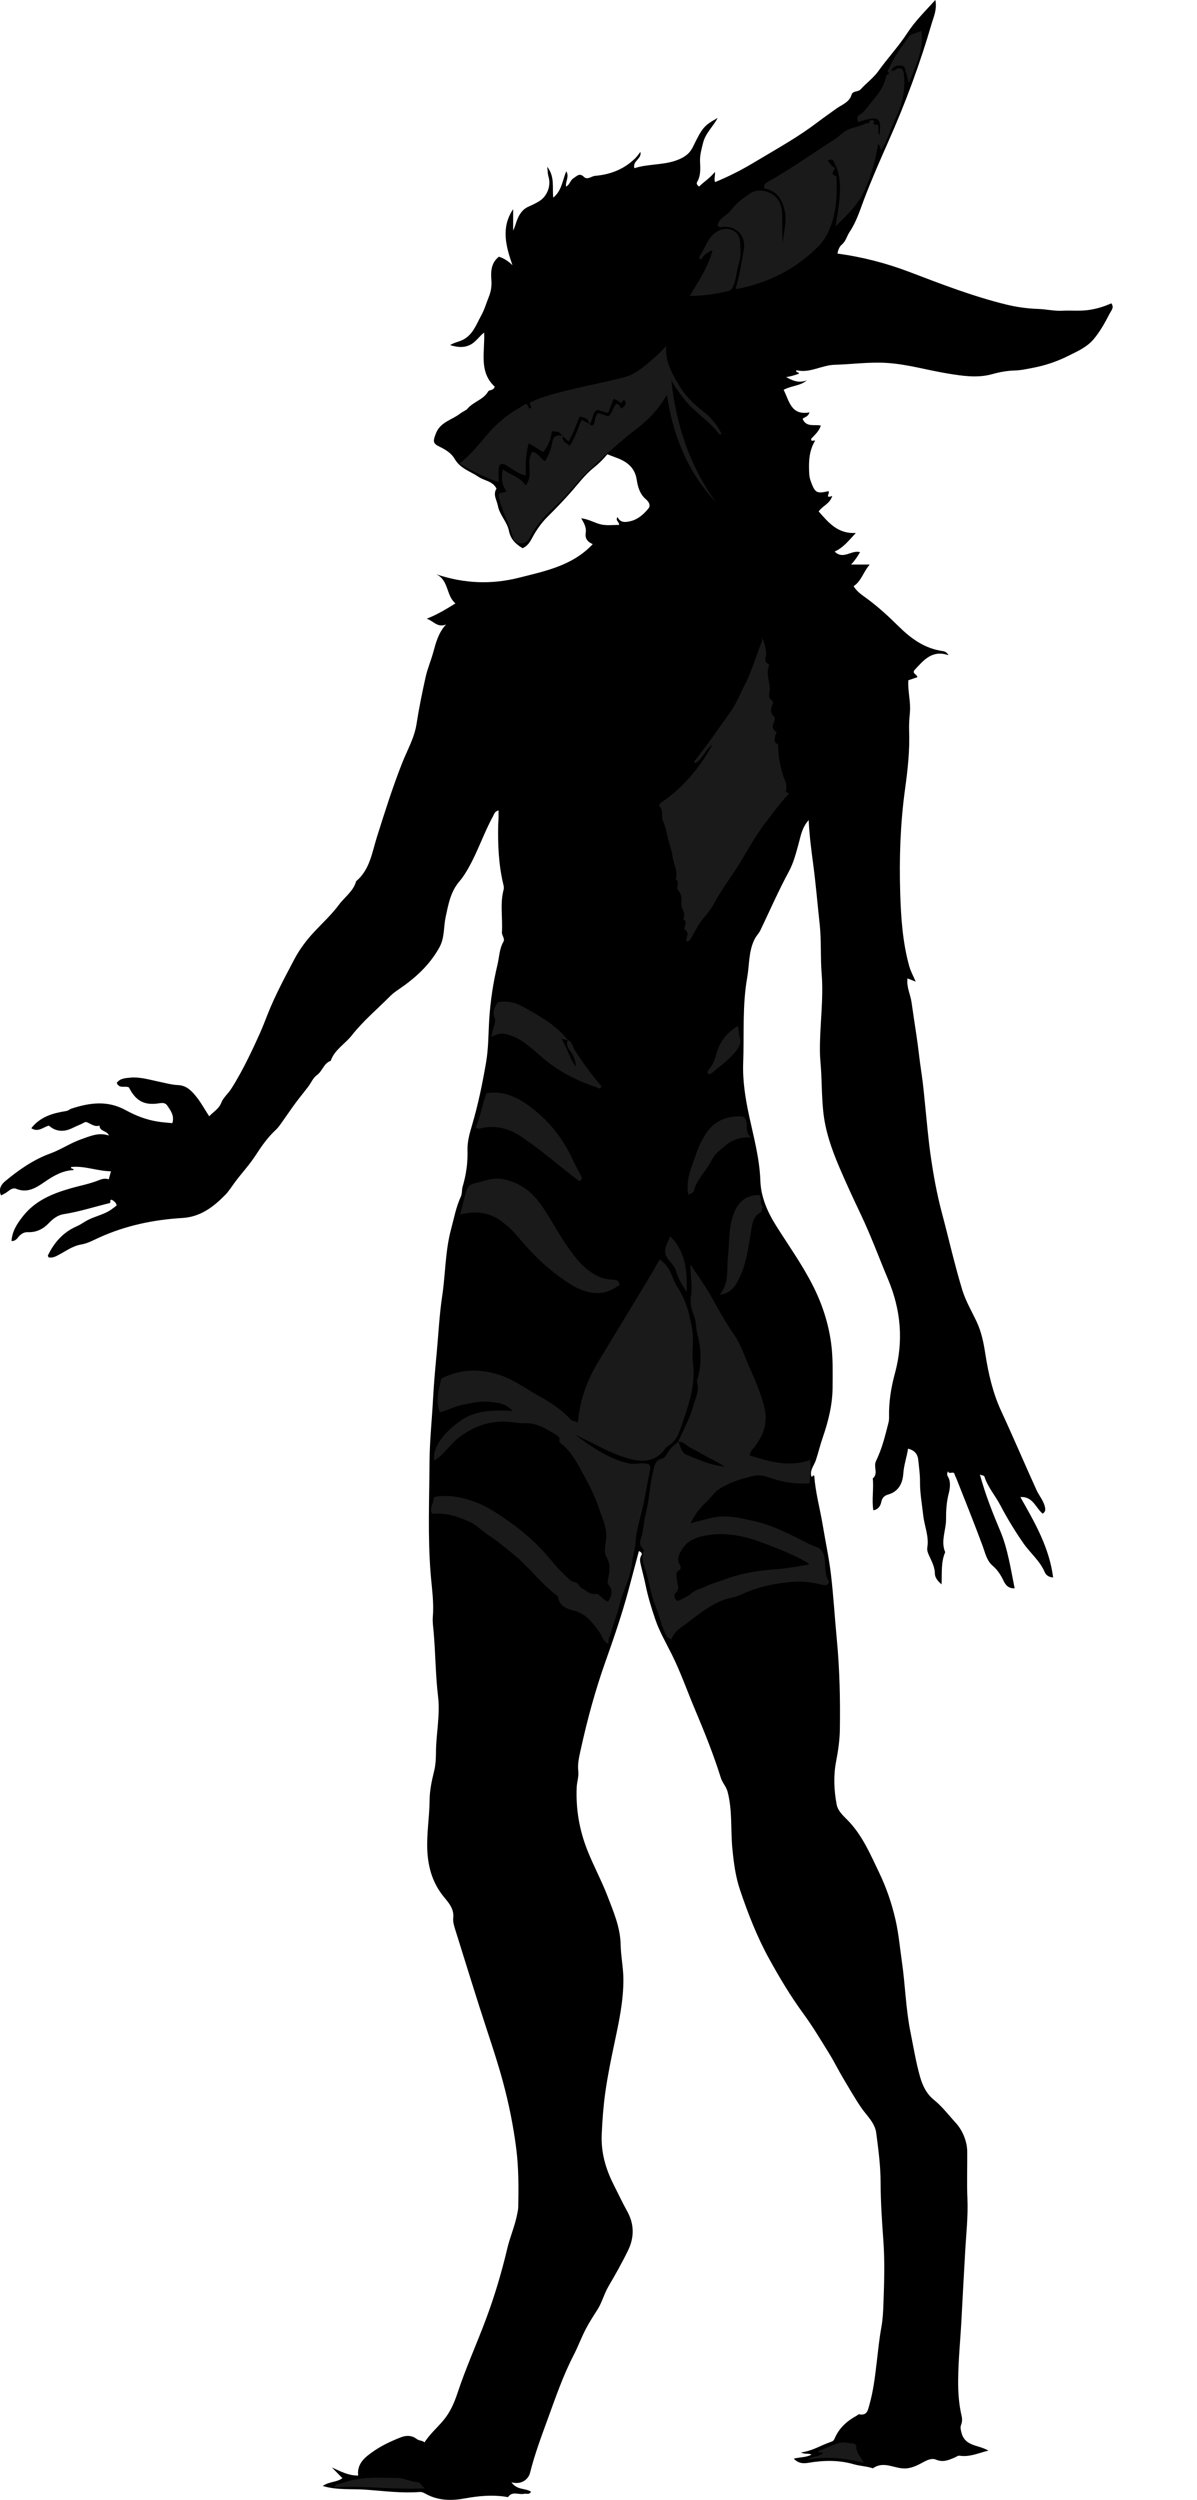 <?xml version="1.0" encoding="utf-8"?>
<!-- Generator: Adobe Illustrator 24.1.1, SVG Export Plug-In . SVG Version: 6.00 Build 0)  -->
<svg version="1.1" id="Layer_1" xmlns="http://www.w3.org/2000/svg" xmlns:xlink="http://www.w3.org/1999/xlink" x="0px" y="0px"
	 viewBox="0 0 658.46 1375.05" style="enable-background:new 0 0 658.46 1375.05;" xml:space="preserve">
<style type="text/css">
	.st0{fill:#1A1A1A;}
</style>
<g>
	<path d="M274.25,445.74c-2.31,0.69-2.43,2.14-3.01,3.2c-5.08,9.23-8.34,19.32-13.56,28.51c-1.46,2.56-2.99,5.07-4.87,7.24
		c-4.96,5.73-6.16,12.71-7.67,19.76c-1.19,5.54-0.47,11.32-3.44,16.68c-5.38,9.73-13.23,16.83-22.19,22.95
		c-1.64,1.12-3.24,2.21-4.65,3.62c-7.16,7.21-15.07,13.83-21.3,21.77c-3.76,4.8-9.56,7.94-11.64,14.06
		c-3.86,1.29-4.53,5.66-7.58,7.82c-2.19,1.55-3.2,4.32-4.83,6.44c-2.79,3.63-5.76,7.18-8.41,10.94c-1.8,2.55-3.6,5.08-5.37,7.64
		c-1.2,1.73-2.52,3.73-4.04,5.13c-4.4,4.07-7.84,8.97-10.98,13.84c-3.43,5.32-7.69,9.86-11.43,14.87c-1.76,2.36-3.43,5.07-5.3,6.97
		c-6.44,6.56-13.55,12.18-23.71,12.78c-15.7,0.93-31.02,4.12-45.5,10.66c-3.26,1.47-6.52,3.31-9.97,3.89
		c-5.34,0.89-9.33,4.24-13.92,6.45c-1.47,0.71-2.72,0.89-4.09,0.7c-0.22-0.5-0.54-0.87-0.45-1.05c3.43-7.26,8.59-12.95,16.01-16.15
		c1.69-0.73,3.09-1.72,4.58-2.62c3.43-2.06,7.34-3.02,10.95-4.65c2.41-1.08,4.3-2.52,6.3-4.15c-0.29-1.6-1.53-2.37-2.61-3.09
		c-1.76-0.2-0.09,1.54-1.45,1.87c-8.37,2.03-16.57,4.71-25.12,6.04c-3.36,0.52-5.99,2.66-8.26,5.03c-3.15,3.29-6.88,5.03-11.38,4.87
		c-2.05-0.07-3.39,0.74-4.76,2.11c-1.1,1.11-1.86,2.87-4.27,2.77c0.35-5.54,3.24-9.82,6.46-13.86c6.66-8.36,15.93-12.2,25.89-15.08
		c5.3-1.54,10.77-2.51,15.92-4.61c1.58-0.64,3.34-1.06,5.23-0.39c0.34-1.24,0.67-2.46,1.2-4.42c-7.5-0.11-14.42-3.12-21.87-2.38
		c-0.48,1.38,1.43,0.49,1.31,1.72c-5.99,0.2-10.99,3.1-15.78,6.4c-4.81,3.31-9.56,6.45-15.86,3.86c-1.65-0.68-3.3,0.52-4.52,1.49
		c-1.18,0.93-2.44,1.5-3.7,2.18c-1.37-2.59-0.63-5.46,2.23-7.83c7.57-6.28,15.52-11.85,24.93-15.29c5.8-2.12,11.01-5.72,16.91-7.78
		c4.9-1.71,9.67-3.97,15.2-2.04c-0.86-2.79-5.19-2.13-5.12-5.51c-3.33,1.33-6.58-2.7-8.18-1.79c-2.12,1.21-4.42,2.01-6.57,3.09
		c-4.66,2.34-9.18,2.25-13.1-1.25c-3.18,0.77-5.84,3.9-9.69,1.42c5.02-6.44,12.04-8.3,19.1-9.43c1.39-0.22,1.93-1,2.94-1.33
		c10.06-3.28,19.88-4.67,29.87,0.83c5.37,2.96,11.22,5.25,17.4,6.26c2.71,0.44,5.47,0.61,8.27,0.91c1.26-4.15-0.91-6.92-2.83-9.74
		c-1.13-1.67-2.95-1.44-4.55-1.19c-7.99,1.24-12.68-1.2-16.48-8.7c-2.04-1.2-5.2,0.98-6.73-2.5c1.73-2.47,4.46-2.63,7.2-2.9
		c5.53-0.56,10.77,1.13,16.05,2.21c3.52,0.72,6.95,1.72,10.59,1.87c2.65,0.11,4.91,1.2,6.97,3.12c4.21,3.93,6.74,8.97,10.07,14.05
		c2.29-2.57,5.28-3.9,6.72-7.67c0.97-2.53,3.64-4.74,5.33-7.38c3.55-5.54,6.63-11.3,9.53-17.18c2.24-4.54,4.38-9.13,6.44-13.76
		c1.5-3.38,2.81-6.84,4.17-10.28c4.11-10.38,9.43-20.21,14.6-30.06c2.86-5.47,6.7-10.59,11.06-15.24c4.58-4.89,9.6-9.52,13.52-14.83
		c3.15-4.26,7.97-7.42,9.44-12.91c7.55-6.35,8.7-15.63,11.43-24.3c4.31-13.66,8.61-27.33,13.87-40.67c2.8-7.1,6.74-13.85,7.92-21.48
		c1.36-8.71,3.1-17.32,5.02-25.92c1.04-4.64,2.93-8.97,4.18-13.52c1.47-5.38,2.86-10.86,7.08-15.36c-4.72,2.05-7.14-2.08-10.68-3.15
		c5.55-2.13,10.51-5.12,15.81-8.42c-5.26-4.38-3.53-12.78-10.62-16.05c15.26,5.17,30.4,5.76,45.54,1.93
		c14.54-3.68,29.57-6.63,40.61-18.49c-2.9-1.21-4.36-3.13-3.86-6.23c0.45-2.76-0.77-5.11-2.5-7.99c4.17,0.52,7.17,2.43,10.47,3.29
		c3.45,0.89,6.89,0.32,10.33,0.39c0.35-1.64-2.26-2.39-0.78-4.36c1.5,3.38,4.56,2.87,7.03,2.3c4.1-0.94,7.3-3.75,9.91-6.96
		c1.62-1.99-0.13-4.05-1.45-5.19c-3.4-2.95-4.35-6.83-5-10.9c-1.04-6.51-5.42-9.8-11.15-11.87c-1.67-0.61-3.33-1.27-4.97-1.9
		c-2.25,2.71-4.59,5.09-7.32,7.25c-5.05,4-8.92,9.32-13.19,14.12c-3.97,4.46-8.09,8.75-12.32,12.94c-3.56,3.52-6.32,7.57-8.64,11.9
		c-1.26,2.36-2.61,4.35-5.15,5.47c-3.73-2.24-6.55-4.82-7.53-9.66c-0.98-4.86-5.14-8.65-6.08-13.75c-0.57-3.1-2.85-6.05-0.75-9.35
		c-1.98-4.18-6.6-4.28-9.85-6.48c-4.53-3.07-10.1-4.58-13.14-9.87c-1.81-3.16-5.01-5.16-8.4-6.76c-3.81-1.8-3.49-3.17-1.94-7.25
		c2.43-6.37,8.88-7.42,13.36-10.97c0.88-0.7,3.47-1.97,3.87-2.47c3.22-4.03,8.89-5.03,11.53-9.69c0.58-1.01,2.99-0.33,3.6-2.61
		c-8.88-8.27-5.33-19.12-5.81-29.78c-2.71,2.01-4.59,5.3-7.85,6.84c-3.64,1.72-7.19,1.2-10.85,0.08c2.3-1.54,4.93-1.77,7.28-3.06
		c5.4-2.95,7.13-8.41,9.78-13.18c1.79-3.24,2.84-6.92,4.24-10.39c1.11-2.77,1.62-5.7,1.39-8.92c-0.34-4.65-0.35-9.61,4.14-13.09
		c2.73,0.87,5.12,2.38,7.44,4.71c-3.66-10.6-6.41-20.76,0.38-30.86c0,3.66,0,7.33,0,11.8c1.08-2.23,1.44-3.88,2.03-5.47
		c1.18-3.19,2.95-6.18,6.38-7.69c2.09-0.92,4.19-1.91,6.11-3.13c4.23-2.7,6.45-8.42,4.93-13.36c-0.46-1.52-0.42-2.87-0.69-5.47
		c4.29,5.65,2.66,11.29,3.3,16.99c4.75-3.86,5.02-9.55,7.17-14.47c1.84,3-0.61,5.55-0.11,8.4c2.09-1.1,2.27-3.48,4.01-4.56
		c1.87-1.15,3.31-3.25,5.87-0.74c1.85,1.82,4.02-0.44,6.07-0.62c8.51-0.71,16.2-3.71,22.34-9.93c0.87-0.88,1.56-1.94,2.59-3.24
		c0.86,3.97-4.46,4.88-3.3,8.97c8.42-2.75,17.63-1.35,25.89-5.5c2.98-1.5,4.93-3.36,6.38-6.36c5.12-10.61,6.26-11.78,13.54-15.77
		c-2.64,4.86-6.75,8.46-8.04,13.73c-0.82,3.35-1.79,6.6-1.66,10.13c0.14,3.77,0.51,7.64-1.49,11.12c-0.69,1.2-0.19,1.83,0.97,2.75
		c2.61-2.65,5.93-4.56,8.71-8.08c0.23,2.18-0.63,4.01,0.1,5.61c7.08-2.9,13.89-6.32,20.45-10.22c6.76-4.03,13.57-7.98,20.28-12.1
		c5.42-3.32,10.67-6.83,15.76-10.7c3.22-2.45,6.88-4.95,10.14-7.35c2.84-2.09,7.17-3.42,8.41-7.61c0.72-2.43,3.57-1.42,5.01-3.02
		c3.12-3.46,7.06-6.28,9.73-10.02c5.12-7.17,11.16-13.61,15.98-21.02c4.17-6.41,9.65-11.81,15.4-18.13
		c0.99,5.22-0.87,9.01-1.95,12.71c-6.45,22.21-14.45,43.87-23.85,65.02c-4.63,10.41-9.21,20.87-13.26,31.51
		c-2.39,6.27-4.32,12.7-8.1,18.32c-1.52,2.26-2.03,5.07-4.27,6.97c-1.47,1.24-2.13,3.18-2.43,4.96
		c13.72,1.86,26.95,5.29,39.78,10.19c17.49,6.67,34.95,13.43,53.16,17.87c5.69,1.39,11.57,2.2,17.52,2.4
		c4.43,0.15,8.8,1.23,13.3,0.98c4.65-0.25,9.37,0.26,13.96-0.34c4.45-0.58,8.85-1.87,12.94-3.74c1.66,2.35,0.05,3.79-0.84,5.5
		c-2.63,5.07-5.39,10.15-9.06,14.43c-3.67,4.28-9,6.61-14.09,9.13c-6.15,3.05-12.52,5.17-19.21,6.44c-3.21,0.61-6.45,1.36-9.69,1.44
		c-4.32,0.11-8.45,0.85-12.58,2.01c-8.17,2.29-16.38,1-24.49-0.32c-11.11-1.81-21.9-5.05-33.27-5.82c-9.77-0.66-19.28,0.74-28.91,1
		c-7.3,0.2-13.75,4.8-21.14,2.98c-0.31,1.77,1.61,0.73,1.33,1.96c-2.15,0.75-4.44,1.51-6.93,1.81c3.54,2.06,7.15,3.5,11.37,1.78
		c-3.64,3.22-8.57,2.9-12.76,5.26c3.13,6.07,3.98,14.23,14.19,12.4c-0.75,2.51-2.55,2.44-3.75,3.54c1.95,4.8,6.41,2.96,10.02,3.69
		c-0.95,3.09-3.29,5.14-5.26,7.21c-0.24,1.94,0.93,0.85,2.14,1.08c-3.39,5.54-3.59,11.58-3.29,17.69c0.07,1.46,0.22,2.82,0.75,4.3
		c2.4,6.73,3.25,7.37,9.78,5.83c1.3,0.6-2.34,4.48,2.15,2.58c-1.2,4.4-5.43,5.5-7.45,8.58c5.33,5.99,10.4,12.4,20.42,11.83
		c-4.13,4.51-7.04,8.18-11.63,10.21c4.75,4.78,9.31-1.09,13.95,0.35c-1.29,2.23-2.67,4.4-4.94,6.81c3.35,0,6.19,0,10.26,0
		c-3.63,4.27-4.58,9.07-8.83,11.89c1.8,3.19,5.07,5.13,8.01,7.34c5.96,4.47,11.4,9.48,16.69,14.71c6.78,6.71,14.3,12.23,24.16,13.63
		c0.86,0.12,2.23,0.37,3.33,2.3c-9.03-3.11-13.63,2.74-18.51,7.94c-1.99,2.11,1.39,2.6,1.37,4.15c-1.8,0.61-3.59,1.22-4.94,1.68
		c-0.41,6.14,1.38,11.71,0.84,17.7c-0.29,3.18-0.55,6.67-0.43,10.02c0.41,10.77-0.77,21.51-2.23,32.07
		c-2.61,18.98-3.26,37.98-2.68,57.03c0.41,13.61,1.31,27.25,4.98,40.48c0.78,2.79,2.24,5.39,3.56,8.48c-1.7-0.67-3.03-1.2-4.51-1.78
		c-0.66,4.7,1.58,8.78,2.21,13.11c0.89,6.14,1.79,12.28,2.73,18.41c1.02,6.63,1.63,13.3,2.65,19.93c1,6.46,1.56,13.04,2.23,19.57
		c0.88,8.64,1.61,17.28,2.83,25.91c1.53,10.86,3.47,21.6,6.29,32.16c3.77,14.15,6.97,28.47,11.24,42.45
		c1.8,5.89,5.14,11.55,7.84,17.28c2.7,5.74,3.86,11.75,4.81,17.86c1.68,10.82,4.1,21.37,8.75,31.41
		c6.65,14.35,12.82,28.91,19.36,43.31c1.45,3.2,3.95,5.89,4.69,9.51c0.31,1.5,0.17,2.58-1.31,3.49c-3.86-3.24-5.51-9.67-12.24-9.1
		c7.85,13.86,15.9,27.65,18.02,44.22c-2.84-0.17-4.11-1.72-4.65-2.98c-2.68-6.26-7.99-10.49-11.71-15.85
		c-4.63-6.67-8.91-13.7-12.68-20.9c-2.81-5.36-6.95-9.97-8.79-15.86c-0.15-0.47-1.37-0.59-2.44-1.01
		c2.92,10.81,6.93,20.92,11.14,30.92c4.27,10.14,5.74,20.84,7.97,31.67c-3.74,0.09-5.14-2.1-6.28-4.49
		c-1.44-3.01-3.22-5.73-5.79-7.91c-3.31-2.81-4.14-7.11-5.5-10.81c-4.63-12.52-9.61-24.89-14.52-37.3c-0.3-0.75-0.76-1.46-0.94-2.24
		c-0.5-2.16-3.24,0.49-3.64-1.75c-0.28,1.04-0.93,1.57,0.03,3.16c1.55,2.57,1.11,6.29,0.35,9.22c-1.23,4.69-1.48,9.58-1.46,14.14
		c0.02,6.04-3.05,12.03-0.46,18.07c-2.36,5.36-1.74,11.17-2,17.7c-2.44-2.03-3.66-4.03-3.68-5.87c-0.04-3.32-1.35-6-2.66-8.84
		c-0.8-1.74-1.84-3.6-1.5-5.62c1.02-6.08-1.6-11.68-2.24-17.54c-0.68-6.2-1.84-12.34-1.78-18.61c0.04-3.98-0.56-7.9-0.95-11.85
		c-0.34-3.42-2.05-5.35-5.62-6.33c-0.72,4.69-2.3,9.02-2.63,13.81c-0.35,5.15-2.53,9.81-8.38,11.47c-1.9,0.54-3.26,1.67-3.73,4.08
		c-0.36,1.87-1.45,4.06-4.37,4.58c-0.95-5.93,0.31-11.78-0.31-17.55c3.21-2.61,0.23-6.31,1.77-9.53c1.58-3.3,2.95-6.87,4.02-10.45
		c1.07-3.58,1.98-7.21,2.89-10.84c0.24-0.95,0.3-1.97,0.28-2.95c-0.18-8.11,1.07-16.09,3.18-23.83c4.86-17.79,3.39-34.98-3.7-51.85
		c-4.98-11.86-9.42-23.97-14.93-35.58c-4.18-8.81-8.3-17.64-12.1-26.6c-4.13-9.74-7.59-19.65-8.67-30.43
		c-0.68-6.78-0.78-13.59-1.06-20.33c-0.17-4.15-0.71-8.3-0.75-12.47c-0.15-14.28,2.11-28.53,0.95-42.79
		c-0.74-9.11-0.1-18.28-1.09-27.29c-1.21-11.07-2.12-22.19-3.6-33.24c-1.01-7.59-2.03-15.23-2.45-23.93
		c-3.76,4.24-4.38,8.82-5.52,12.94c-1.45,5.24-2.79,10.57-5.34,15.28c-5.69,10.51-10.46,21.44-15.6,32.19
		c-0.91,1.91-2.37,3.27-3.3,5.13c-3.34,6.68-2.8,14.01-4.05,21.04c-2.76,15.6-1.63,31.37-2.21,47.06
		c-0.36,9.8,1.21,19.46,3.27,29.07c2.54,11.8,5.76,23.43,6.18,35.69c0.3,8.87,3.88,17.12,8.65,24.69c6.79,10.76,14.2,21.18,20,32.5
		c5.2,10.16,8.8,20.93,10.31,32.44c1.04,7.97,0.79,15.88,0.77,23.81c-0.02,9.55-2.31,18.79-5.42,27.77
		c-1.44,4.16-2.43,8.44-3.82,12.58c-1.01,2.98-3.51,5.49-2.35,9.01c0.64,0.12,0.72-1.25,1.52-0.51c0.62,9.15,3.14,18,4.63,27.01
		c1.52,9.18,3.5,18.28,4.58,27.54c1.37,11.77,2.05,23.6,3.18,35.38c1.58,16.54,1.93,33.06,1.68,49.62
		c-0.09,5.87-0.95,11.79-2.07,17.58c-1.53,7.93-1.14,15.77,0.29,23.57c0.76,4.13,4.39,6.86,7.05,9.75
		c7.51,8.16,11.7,18.16,16.37,27.86c3.94,8.2,6.91,16.88,8.95,25.78c1.76,7.65,2.43,15.5,3.55,23.27
		c1.85,12.8,2.11,25.76,4.68,38.52c1.68,8.3,3.01,16.68,5.34,24.84c1.39,4.85,3.56,9.28,7.68,12.6c4.47,3.6,7.99,8.31,11.81,12.46
		c3.65,3.96,6.37,9.94,6.42,16.12c0.07,8.56-0.27,17.13,0.1,25.67c0.42,9.82-0.71,19.55-1.24,29.29c-0.67,12.2-1.39,24.4-2,36.6
		c-0.57,11.37-1.78,22.7-1.86,34.11c-0.05,6.62,0.4,13.13,1.92,19.6c0.36,1.52,0.36,3.22-0.31,4.88c-0.56,1.4-0.16,2.85,0.27,4.46
		c1.29,4.87,5.09,6.24,9.05,7.39c2.02,0.59,3.89,1.26,5.72,2.25c-5.3,1.31-10.25,3.68-15.73,2.84c-1.09-0.17-1.85,0.58-2.75,0.96
		c-3.33,1.41-6.5,2.86-10.35,1.19c-2.1-0.91-4.5,0.06-6.62,1.19c-3.45,1.85-6.9,3.76-11.03,3.66c-5.68-0.14-11.35-4.22-17.04-0.07
		c-3.41-1.17-7.09-1.24-10.5-2.23c-8.29-2.39-16.54-2.23-24.93-0.82c-2.65,0.45-5.51,0.54-8.11-2.29c3.56-0.88,6.84-0.62,9.7-2.18
		c-1.47-0.93-3.24-0.01-5.82-1.19c6.49-0.89,11.07-3.99,16.17-5.7c1.49-0.5,1.91-0.82,2.47-2.12c2.42-5.68,6.78-9.56,12.11-12.45
		c0.43-0.24,0.89-0.82,1.24-0.75c4.48,0.88,4.84-2.11,5.76-5.37c2.14-7.6,3.05-15.33,3.97-23.14c0.76-6.48,1.41-12.99,2.59-19.45
		c0.76-4.17,0.97-8.53,1.12-12.77c0.42-11.65,0.8-23.37-0.05-34.98c-0.77-10.54-1.47-21.12-1.5-31.62
		c-0.02-9.31-1.23-18.37-2.42-27.47c-0.73-5.54-5.14-9.37-8.14-13.71c-3.54-5.12-6.56-10.54-9.75-15.83
		c-2.81-4.67-5.24-9.66-8.11-14.29c-4.53-7.31-8.96-14.75-14.03-21.68c-7.08-9.66-13.23-19.98-18.93-30.33
		c-6.54-11.88-11.56-24.73-15.94-37.72c-2.49-7.37-3.45-14.83-4.21-22.55c-1.03-10.46,0.06-21.08-2.62-31.43
		c-0.77-2.96-2.88-4.97-3.73-7.69c-4.01-12.85-9.04-25.31-14.26-37.7c-4.24-10.05-7.84-20.41-12.69-30.16
		c-3.14-6.31-6.76-12.51-9.03-19.09c-2.15-6.24-4.13-12.68-5.45-19.23c-0.77-3.82-1.83-7.59-2.7-11.39
		c-0.37-1.61-0.6-3.21,0.37-4.79c0.69-1.13-0.04-1.84-1.32-2.44c-1.92,7.2-3.81,14.34-5.73,21.48c-3.6,13.37-8.09,26.45-12.72,39.48
		c-5.62,15.82-10,31.99-13.58,48.37c-0.82,3.77-1.81,7.71-1.32,11.74c0.36,2.99-0.74,5.89-0.87,8.8
		c-0.53,11.93,1.43,23.48,5.83,34.64c3.39,8.61,7.87,16.81,11.13,25.33c3.25,8.49,7.05,17.11,7.22,26.83
		c0.11,6.12,1.45,12.45,1.5,18.6c0.11,11.97-2.44,23.75-4.92,35.43c-1.89,8.94-3.73,17.86-5.01,26.93
		c-1.08,7.69-1.64,15.35-1.99,23.1c-0.46,10.03,2.15,19.1,6.59,27.85c2.45,4.82,4.72,9.74,7.35,14.45c4,7.16,4.05,14.43,0.58,21.59
		c-3.27,6.75-6.96,13.31-10.77,19.78c-2.46,4.18-3.55,8.93-6.2,13.03c-2.17,3.37-4.35,6.79-6.25,10.38
		c-2.5,4.75-4.31,9.79-6.77,14.54c-5.82,11.27-9.93,23.3-14.27,35.19c-3.54,9.69-7.15,19.36-9.67,29.44
		c-0.83,3.32-4.35,6.82-10.25,5.27c3.2,4.47,7.64,3.06,10.75,5.18c-0.87,1.81-2.56,0.86-3.82,1.15c-2.87,0.68-6.31-1.64-8.71,1.66
		c-0.27,0.36-0.85,0.03-1.32-0.04c-7.56-1.16-14.97-0.48-22.52,0.91c-6.92,1.27-14.12,1.33-20.78-2.11
		c-1.28-0.66-2.52-1.54-4.14-1.42c-9.8,0.77-19.57-0.55-29.28-1.26c-7.83-0.58-15.85,0.36-23.95-2.03c3.4-2.55,7.6-1.95,10.8-4.31
		c-1.8-1.83-3.81-3.87-5.82-5.92c4.48,2,8.87,4.53,14.47,4.47c-0.76-6.83,4.14-10.33,8.37-13.31c4.53-3.18,9.77-5.62,15.06-7.7
		c3.27-1.28,6.24-1.05,8.76,0.89c1.45,1.12,3.13,0.72,4.29,1.88c2.96-4.54,6.89-7.99,10.22-11.9c3.94-4.63,6.19-9.93,7.96-15.27
		c4.61-13.93,10.68-27.27,15.79-41c4.67-12.55,8.47-25.31,11.53-38.29c1.5-6.36,4.15-12.34,5.43-18.76
		c0.29-1.45,0.63-2.86,0.66-4.34c0.2-10.62,0.24-21.26-1.08-31.79c-1.58-12.62-4.12-25.1-7.45-37.39c-2.47-9.1-5.4-18.06-8.35-27.03
		c-6.15-18.68-11.91-37.49-17.78-56.26c-0.63-2.01-1.34-4.38-1.12-6.2c0.62-5.2-2.4-8.45-5.18-11.86
		c-6.05-7.4-8.59-15.94-9.06-25.33c-0.46-9.31,1.17-18.5,1.25-27.8c0.05-5.26,1.15-10.69,2.47-15.94c0.89-3.5,1.01-7.29,1.04-10.75
		c0.09-10.13,2.36-20.21,1.15-30.28c-1.43-11.94-1.39-23.96-2.47-35.92c-0.23-2.57-0.65-5.34-0.42-8.03
		c0.69-7.98-0.58-15.91-1.2-23.79c-1.63-20.45-0.73-40.89-0.61-61.31c0.07-11.68,1.34-23.39,1.96-35.1c0.44-8.36,1.22-16.75,2-25.1
		c0.96-10.3,1.44-20.68,2.98-30.89c1.86-12.3,1.65-24.88,4.91-36.98c1.61-5.96,2.73-12.16,5.28-17.7c0.95-2.06,0.52-3.8,1.06-5.63
		c1.95-6.54,2.92-13.22,2.7-20.12c-0.15-4.74,1.21-9.43,2.54-13.93c3.34-11.28,5.67-22.71,7.67-34.31
		c1.39-8.1,1.24-16.09,1.77-24.14c0.66-9.96,2.15-19.83,4.49-29.55c1.02-4.26,1.01-8.76,3.28-12.73c1.01-1.76-0.94-3.42-0.82-5.24
		c0.5-7.76-1.12-15.59,0.91-23.3c0.21-0.78,0.18-1.7-0.01-2.48c-2.73-11.15-3.21-22.48-2.93-33.89
		C274.3,450.83,274.25,448.51,274.25,445.74z"/>
	<path class="st0" d="M316.05,788.98c9.07,6.56,18.25,13.32,29.63,15.92c2.98,0.68,5.79-0.2,8.7,0.05c2.81,0.24,3.88,0.47,3.11,4.11
		c-1.65,7.8-2.7,15.69-4.75,23.47c-1.32,5.02-2.81,10.33-3.08,15.43c-0.22,4.05-1.53,7.87-1.97,11.79
		c-0.43,3.82-1.68,8.12-3.15,11.95c-1.53,3.98-3.01,8.01-4.02,12.08c-1.2,4.84-3.15,9.4-4.39,14.2c-0.51,1.99-1.89,3.73-1.33,6.38
		c-3.26-1.63-3.58-4.59-5.07-6.64c-3.81-5.2-7.2-10.13-14.33-11.87c-2.95-0.72-7.93-2.28-8.37-7.35c-0.02-0.28-0.35-0.58-0.6-0.77
		c-8.97-6.75-15.58-16.03-24.25-23.01c-4.35-3.5-8.65-7.2-13.45-10.29c-3.52-2.27-6.55-5.64-10.5-7.4
		c-6.43-2.86-13.07-5.13-20.45-4.31c-1.81-2.68,0.51-5.25,0.67-7.93c0.11-1.74,2.06-1.7,3.61-1.82c7.05-0.56,13.7,1.02,20.18,3.53
		c6.69,2.6,12.44,6.67,18.3,10.79c6.34,4.45,12.05,9.43,17.35,14.95c4.35,4.53,8.03,9.73,12.62,13.96c1.65,1.52,3.27,3.81,6.19,4.21
		c1.21,0.16,2.35,2.83,3.37,3.23c2.44,0.98,4.04,3.59,7.54,3.06c2.11-0.32,3.85,3.38,6.89,4.29c1.97-3.06,2.94-6.08,0.21-9.38
		c-0.82-0.99-0.45-2.15-0.19-3.29c0.92-4.02,1.43-7.81-0.86-11.86c-1.75-3.1-0.47-7.1-0.2-10.57c0.46-6-2.31-10.91-3.98-16.2
		c-2.56-8.1-6.83-15.47-10.84-22.84c-2.23-4.1-4.95-8.32-8.6-11.65c-1.04-0.95-2.97-1.61-2.2-3.89c0.15-0.45-1.13-1.62-1.95-2.11
		c-5.27-3.14-10.31-6.53-17.02-6.36c-4.04,0.1-8.14-0.9-12.29-0.88c-8.83,0.06-16.26,3.05-23.53,8.29
		c-5.39,3.88-8.58,9.72-14.12,13.13c-1.32-6.1,4.04-14.64,14.51-21.96c8.23-5.75,17.88-5.9,28.51-5.32
		c-3.99-4.64-8.68-4.46-12.92-5.03c-4.77-0.64-9.43,0.8-14.13,1.55c-4.57,0.74-8.51,3.19-12.94,4.21
		c-2.37-6.09-0.81-12.04,0.83-18.54c9.2-4.83,19.17-5.6,29.8-2.69c8.89,2.43,16.07,7.9,23.85,12.25c6.21,3.47,12.28,7.3,17.18,12.69
		c0.97,1.06,2.91,1.25,4.3,1.8c0.97-12.28,5.17-23.46,11.53-33.93c8.9-14.63,17.78-29.28,26.63-43.94c2.27-3.76,4.42-7.6,6.78-11.66
		c3.53,2.22,5.48,5.64,6.84,9.02c0.89,2.22,1.73,4.31,3.06,6.32c4.6,6.98,6.58,14.67,7.99,22.98c1.07,6.3-0.35,12.26,0.44,18.35
		c1.7,13.17-3.02,25.24-7.18,37.28c-1.14,3.32-3.29,6.82-6.81,8.82c-0.69,0.39-1.22,1.13-1.71,1.8c-4.07,5.49-9.96,7-16.57,5.64
		c-10.05-2.07-18.69-7.18-27.71-11.54C319.5,790.66,317.77,789.81,316.05,788.98z"/>
	<path class="st0" d="M372.96,793.24c2.97-6.81,6.71-13.41,8.62-20.5c1.08-4.01,3.43-8.37,1.72-12.95
		c2.89-8.84,2.56-17.59,0.2-26.58c-0.78-2.96-0.45-6.28-1.71-9.35c-1.46-3.57-2.31-7.2-1.66-11.29c0.89-5.54-0.38-11.16-0.32-17.01
		c3.81,5.79,7.96,11.39,11.33,17.43c3.98,7.13,7.89,14.27,12.55,20.98c4.14,5.96,6.17,12.92,9.14,19.41
		c2.96,6.48,5.61,13.13,7.48,20.09c2.46,9.17-0.44,16.69-6.2,23.55c-0.86,1.02-1.47,2.06-1.79,3.54c10.97,3.37,21.87,6.7,33.36,2.44
		c0.63,4.49-0.17,8.61-0.34,12.88c-7.76,0.69-15.47-0.77-22.93-3.39c-2.9-1.02-5.5-1.22-8.44-0.53c-6.52,1.53-12.91,3.51-18.51,7.18
		c-2.52,1.64-4.22,4.48-6.48,6.58c-3.59,3.34-6.65,7.02-9.13,12.13c4.6-1.15,8.54-2.29,12.5-3.12c7.63-1.6,14.67,0.27,21.8,1.78
		c11.4,2.42,21.56,8.1,31.88,13.21c1.44,0.71,3,0.97,4.41,1.81c2.12,1.27,2.88,3.42,3.19,5.81c0.55,4.24-0.23,8.83,2.51,12.7
		c-0.56,1.73-1.82,2.17-3.49,1.77c-5.11-1.24-10.29-2.15-15.56-1.8c-10.43,0.7-20.53,2.85-30.03,7.38c-2.68,1.28-5.68,1.47-8.5,2.47
		c-7.56,2.67-13.67,7.54-19.8,12.3c-3.42,2.66-7.7,4.69-9.39,9.65c-0.99-0.81-1.86-0.43-2.68-1.89c-2.78-4.99-3.68-10.61-5.86-15.8
		c-2.4-5.72-3.48-12.03-5.02-18.02c-1.01-3.91-3.48-8.35-1.72-12.95c0.33-0.86-0.72-1.39-1.19-2.04c-1.09-1.51-0.88-3.2-0.34-4.75
		c0.9-2.6,1.47-7.08,1.9-9.92c0.31-2.02,0.85-4.07,1.28-6.06c1.45-6.74,1.78-13.64,3.39-20.35c0.81-3.37,0.86-6.72,5.17-7.76
		c1.09-0.26,2.12-1.68,2.73-2.81c1.46-2.71,3.68-4.58,6.06-6.36c1.55,2.47,1.37,5.88,4.93,7.27c6.72,2.63,13.22,5.84,20.64,6.25
		c-3.06-1.86-6.26-3.43-9.4-5.11c-3.3-1.77-6.48-3.76-9.83-5.42C377.34,795.05,375.82,792.57,372.96,793.24z M372.47,880.54
		c1.81-0.28,3.41-1.36,5.07-2.27c0.71-0.39,1.53-0.68,2.07-1.24c2.46-2.54,6.04-3.17,8.98-4.61c2.79-1.36,6.39-2.22,9.38-3.39
		c9.5-3.71,19.35-5.2,29.31-5.9c5.93-0.42,11.62-1.6,17.82-2.58c-0.77-0.73-1.06-1.15-1.47-1.38c-8.06-4.44-16.64-7.8-25.22-10.97
		c-10.37-3.84-21.18-5.72-32.28-3.17c-4.19,0.96-8.1,2.91-10.42,6.43c-1.72,2.62-4,5.78-1.61,9.49c0.44,0.68,0.53,2.23-0.45,2.73
		c-2.33,1.17-1.42,3.2-1.34,4.8c0.13,2.72,2.1,5.43-0.92,7.98C370.73,877.01,370.73,879.37,372.47,880.54z"/>
	<path class="st0" d="M391.94,409.56c-3.94,2.58-5.27,7.74-9.35,10.24c-0.29-0.25-0.57-0.5-0.86-0.75
		c3.15-4.14,6.41-8.19,9.41-12.44c3.5-4.95,7-9.91,10.55-14.82c3.39-4.69,5.47-10.3,8.19-15.48c3.61-6.88,5.59-14.4,8.5-21.55
		c0.62-1.51,1.32-2.8,0.24-4.44c1.99,2.44,2.9,7.16,2.78,9.62c-0.09,1.75-1.33,4.01,1.19,5.28c0.25,0.13,0.59,0.62,0.52,0.78
		c-1.86,4.28,0.17,8.45,0.34,12.66c0.09,2.28-1.49,4.89,1.26,6.73c0.81,0.55,0.6,1.51,0.24,2.25c-1.1,2.29-1.28,4.4,0.69,6.37
		c0.76,0.76,0.71,1.76,0.27,2.77c-0.87,2-1.52,3.98,0.79,5.59c1.03,0.72-0.14,1.42-0.2,2.13c-0.14,1.67-1.21,3.62,1.11,4.74
		c0.53,0.26,0.47,0.76,0.46,1.26c-0.11,5.6,1.68,13.91,3.72,18.77c0.65,1.55,1.12,3.39,0.63,5.1c-0.44,1.54,0.83,1.52,1.61,2.16
		c-4.73,5.01-8.77,10.57-12.95,16c-5.49,7.15-9.76,15.12-14.45,22.77c-4.53,7.39-9.95,14.2-14.01,21.94
		c-1.32,2.52-3.4,5.26-5.52,7.67c-2.71,3.09-4.57,6.95-6.63,10.57c-0.67,1.18-1.09,2.35-2.86,2.44c-0.58-2.15,2.18-4.52-0.91-6.58
		c-1.16-0.78,2.21-4.18-0.96-5.76c1.94-2.98-1.1-5.54-0.94-8.59c0.09-1.82,0.47-5.12-1.85-7.35c-1.3-1.25,1.32-4.33-1.25-5.95
		c1.38-4.47-1.27-8.49-1.77-12.74c-0.39-3.3-1.91-6.96-2.62-10.26c-0.64-2.96-1.38-6.5-2.51-8.82c-1.34-2.74,0.41-5.66-1.88-8.15
		c-1.21-1.32,1.51-2.7,2.81-3.65C376.85,432.01,385.26,421.59,391.94,409.56z"/>
	<path class="st0" d="M309.44,239.85c-2-2.45-2-2.45-5.85-2.6c-0.56,4.2-1.96,8.15-4.89,11.4c-2.49-1.56-5.09-3.19-7.78-4.87
		c-1.9,6.07-1.75,11.85-1.67,17.82c-4.13-1.01-7.22-3.43-10.5-5.5c-2.78-1.76-4.24-1.06-4.46,2.21c-0.14,2.14-0.03,4.29-0.03,6.87
		c-7.92-2.56-14.72-6.31-21.59-10.23c6.34-4.68,10.95-10.88,16.02-16.67c4.67-5.34,10.08-9.9,16.25-13.5
		c1.41-0.82,2.77-1.72,4.24-2.64c1.5,0.15,1.05,2.39,2.59,2.57c1.23-1.13-0.92-1.94-0.18-3.27c7.22-3.67,15.33-5.39,23.35-7.37
		c9.47-2.35,19.09-4.04,28.52-6.58c6.98-1.88,11.84-6.77,17.04-11.22c1.97-1.68,3.71-3.64,5.99-5.9c-0.69,8.63,3.17,14.9,6.81,21.19
		c3.33,5.76,7.87,10.37,13.2,14.45c4.33,3.32,7.96,7.55,10.48,12.68c-0.63,0.12-1.13,0.32-1.21,0.21
		c-5.39-7.08-13.15-11.76-18.77-18.59c-2.86-3.48-5.49-7.13-7.72-11.11c2.7,24.52,10.07,47.28,24.83,67.35
		c-15.72-16.66-23.88-36.76-27.24-59.35c-2.69,4.46-5.53,8.33-8.96,11.9c-4.62,4.8-10.15,8.4-15.13,12.7
		c-10.63,9.18-21.19,18.39-30.16,29.29c-2.84,3.46-6.2,6.51-9.5,9.56c-4.76,4.41-8.82,9.36-11.73,15.13
		c-1.06,2.11-2.77,3.09-4.58,3.1c-1.81,0.01-3.97-0.73-4.58-3.05c-2.08-7.86-6.33-14.97-7.93-22.99c-0.06-0.31,0.05-0.66,0.08-0.99
		c0.85-1.34,2.55-0.35,4.15-1.72c-2.48-3.38-2.87-7.36-1.94-12.02c4.02,3.23,9.4,4.01,12.54,8.92c4.71-5.62-0.19-12.92,3.7-18.47
		c3.03,0.32,4.28,3.6,6.94,5.14c2.16-3.09,3.38-6.87,3.97-10.21c0.78-4.35,2.79-4.2,5.81-3.77c-0.64,3.29,2.14,3.91,3.86,5.5
		c3.13-4.54,4.31-9.62,6.63-14.28c1.58,0.84,2.86,1.53,4.15,2.22c1.99,2.04,2.75-0.08,2.91-1.23c0.26-1.84,0.67-3.44,1.96-4.77
		c1.88,0.62,3.7,1.23,5.54,1.84c2.4-1.73,2.45-4.94,4.42-6.81c1.78-0.11,1.89,1.85,2.9,2.59c1.49-1.45,3.28-2.47,1.72-4.54
		c-1.35-0.27-1.29,0.91-1.99,1.64c-1.04-1.29-2.51-1.92-4.14-2.46c-0.97,2.53-1.94,5.06-2.97,7.77c-2.11-0.6-4.08-1.16-5.88-1.68
		c-3.4,1.66-2.14,5.8-4.61,7.81c-0.2-3.44-2.84-3.58-5.2-4.22c-1.94,4.8-3.51,9.4-6.1,13.77
		C311.62,241.85,310.53,240.85,309.44,239.85z"/>
	<path class="st0" d="M490.27,38.99c0.87,0.16,1.51-0.17,2.26-0.65c2.69-1.69,4.38-0.71,4.7,2.42c0.86,8.19-0.67,16.02-4.15,23.34
		c-2.87,6.03-4.59,12.56-8.19,18.37c-1.34-0.62-0.06-2.22-1.88-3.23c-1.33,8.73-3.64,16.92-7.1,24.86
		c-3.65,8.39-10.02,14.23-16.32,20.49c0.82-4.85,1.68-9.64,2.13-14.49c0.69-7.55,0.72-14.99-3.47-21.76
		c-0.48-0.77-0.55-0.73-2.95-0.11c1.11,1.44,1.74,2.98,3.96,4.05c0.42,0.97-3.4,3.52,0.74,4.61c0.26,0.07,0.18,1.55,0.21,2.37
		c0.3,9.93-0.36,19.64-4.83,28.84c-1.32,2.72-3.01,5.14-4.97,7.14c-12.48,12.73-27.72,20.38-45.17,23.75
		c-0.12,0.02-0.28-0.15-0.61-0.33c2.31-6.85,3.14-14.07,4.48-21.17c1.53-8.09-4.71-14.02-12.64-12.54
		c-0.75,0.14-1.24-0.31-1.75-1.02c0.88-4.12,5.17-5.38,7.39-8.35c2.91-3.89,6.76-6.57,10.61-9.25c5.2-3.62,14.15-0.43,16.44,5.63
		c1.46,3.88,1.07,7.92,1.17,11.91c0.08,3.46,0.02,6.92,0.36,10.38c0.11-6.31,2.51-12.32,0.84-18.95
		c-1.64-6.47-4.7-10.51-11.12-11.63c-0.39-2.06,0.53-2.83,2.04-3.67c12.4-6.92,23.93-15.23,35.9-22.83c2.21-1.4,4.11-3.29,6.23-4.74
		c3.74-2.56,8.1-2.53,11.76-4.63c0.45-0.25,1.56,0.47,1.87-0.68c0.3-1.13,1.16-1.05,1.96-0.94c1.42,0.19,0.12,1.21,0.48,1.89
		c0.65,1.19,1.94-0.04,2.4,0.83c0.55,1.84-0.42,3.76,0.73,5.5c1.3-9.86-0.49-11-11.77-7.2c-0.35-1.45-1.02-2.96,0.61-3.92
		c2.59-1.52,4.12-3.84,5.96-6.1c3.83-4.72,7.88-9.14,8.9-15.44c0.13-0.83,1.62-0.48,1.62-1.58
		C489.5,39.76,489.89,39.38,490.27,38.99z"/>
	<path class="st0" d="M253.17,667.98c0.92-3.65,1.77-7.25,2.73-10.82c0.72-2.69,1.36-5.4,4.77-6.16c5.64-1.27,10.82-3.75,17.15-2.2
		c7.67,1.88,13.56,5.83,18.2,11.77c5.42,6.95,9.32,14.92,14.22,22.23c4.94,7.36,9.93,14.73,18.19,18.98
		c2.99,1.54,6.17,2.05,9.38,2.15c2.25,0.07,2.75,1.2,2.97,2.95c-3.28,2.02-6.31,3.99-10.5,4.29c-7.08,0.5-12.76-2.29-18.29-5.94
		c-10.12-6.69-18.78-14.92-26.49-24.28c-2.9-3.52-6.27-6.73-10.1-9.49C268.53,666.52,261.21,666.12,253.17,667.98z"/>
	<path class="st0" d="M312.34,572.09c2.5,0.95,2.66,3.63,3.81,5.49c4.4,7.1,9.48,13.69,14.75,20c-0.91,1.98-2.19,0.68-3.02,0.4
		c-11.06-3.72-21.2-8.95-30.1-16.74c-5.95-5.21-11.79-10.9-20.12-12.54c-2.74-0.54-4.82,0.41-7.45,1.66c0.56-2.2,1-4.37,1.69-6.45
		c0.44-1.33,0.74-2.83,0.26-3.9c-1.48-3.33-0.28-5.99,1.72-8.72c5.02-1.05,9.84,0.16,14.42,2.75c8.86,5,17.75,9.97,24.18,18.19
		c-1-0.24-1.99-0.48-3.66-0.89c3.26,5.27,4.52,10.82,7.91,15.37c0.06-2.33-0.7-4.34-1.67-6.43
		C313.85,577.69,310.82,575.6,312.34,572.09z"/>
	<path class="st0" d="M318.66,649.72c-10.68-8-20.76-17.1-32.05-24.58c-7.13-4.73-14.84-6.57-23.3-4.24
		c-0.35,0.1-0.86-0.35-1.7-0.73c2.78-6.08,3.61-12.69,6.03-18.86c8.58-1.46,16.01,1.79,22.56,6.41
		c10.04,7.09,17.99,16.35,23.51,27.4c1.88,3.77,3.67,7.6,5.7,11.29C320.16,647.77,320.59,648.79,318.66,649.72z"/>
	<path class="st0" d="M379.41,162.79c5-8.49,10.27-16.04,12.58-25.23c-2.62,1.17-4.96,2.51-6.25,5.15
		c-1.37-0.53-1.26-1.35-0.59-2.33c3.33-4.83,4.47-11.23,10.93-13.8c5.02-1.99,10.68,0.65,11.02,6.2c0.25,4.06,0.68,8.18-0.69,12.31
		c-1.32,3.98-1.27,8.32-3.05,12.28c-0.69,1.54-1.24,2.39-2.94,2.79C393.85,161.68,387.25,162.78,379.41,162.79z"/>
	<path class="st0" d="M417.73,657.32c1.5,1.95-0.12,4.85,1.99,6.61c-0.96,0.84-0.08,2.35-1.72,3.25c-3.66,2.01-4.17,5.95-4.79,9.71
		c-1.6,9.78-2.73,19.69-7.78,28.55c-1.94,3.39-4.35,6.02-9.48,6.73c5.28-6.64,3.73-13.81,4.48-20.69c0.83-7.6,0.31-15.39,2.78-22.82
		C405.31,662.39,409.26,657.25,417.73,657.32z"/>
	<path class="st0" d="M378.56,657.04c-1.47-8.17,1.9-15.07,4.3-22.11c1.15-3.37,2.63-6.69,4.41-9.77
		c4.35-7.54,11.01-11.32,19.77-11.1c2.09,0.05,3.13,0.49,3.6,3.44c0.39,2.43-0.49,5.95,2.64,8.12c-5.46-0.21-10.29,1.05-14.21,4.49
		c-2.73,2.39-5.81,4.38-7.54,7.96c-2.82,5.82-8.03,10.28-9.79,16.79C381.48,655.8,380.37,656.69,378.56,657.04z"/>
	<path class="st0" d="M490.27,38.99c-0.38,0.38-0.77,0.77-1.15,1.15c-0.51-0.19-0.94-0.66-0.76-1.1
		c2.82-6.91,7.29-12.86,11.57-18.86c1.12-1.57,3.96-1.9,6.93-3.21c1.49,10.53-3.18,18.94-6.84,28.54c-1.17-2.13-0.76-3.8-1.54-5.18
		c-0.8-1.42,0.07-3.79-2.52-4.19C493.4,35.75,491.4,36.52,490.27,38.99z"/>
	<path class="st0" d="M183.8,1368.07c1.2-2.12,3-1.73,4.46-2.27c9.95-3.7,20.29-2.98,30.55-2.78c3.7,0.07,7.12,2.17,10.97,2.27
		c1.07,0.03,2.09,1.83,3.84,3.48C216.39,1369.48,200.25,1367.2,183.8,1368.07z"/>
	<path class="st0" d="M405.98,564.28c0.52,2.5,0.33,4.59,1.03,6.7c0.77,2.33-0.22,4.67-1.95,6.91c-3.86,4.98-8.94,8.47-13.64,12.44
		c-0.51,0.43-1.01,0.84-1.8,0.33c-1-1.23,0.33-2.36,0.8-2.95c2.12-2.63,3.02-5.68,3.92-8.82C396.12,572.61,400,567.9,405.98,564.28z
		"/>
	<path class="st0" d="M475.16,1354.66c-10.27-2.63-20.5-3.56-30.91-1.81c2.56-1.91,5.97-1.35,8.4-3.34
		c-0.62-1.06-1.94-0.14-2.68-0.98c0.16-0.18,0.28-0.46,0.48-0.52c3.89-1.12,7.32-3.31,11.34-4.3c2.62-0.65,4.73,0.24,7.07,0.27
		c1.14,0.01,2.22,0.8,2.19,1.67C470.89,1349.29,473.63,1351.46,475.16,1354.66z"/>
	<path class="st0" d="M377.81,710.71c-2.44-3.62-4.76-7.21-5.84-11.39c-0.68-2.66-2.87-4.57-4.37-6.59
		c-3.43-4.62-0.98-7.86,1.12-12.66C377.84,689.18,377.79,699.96,377.81,710.71z"/>
</g>
</svg>
